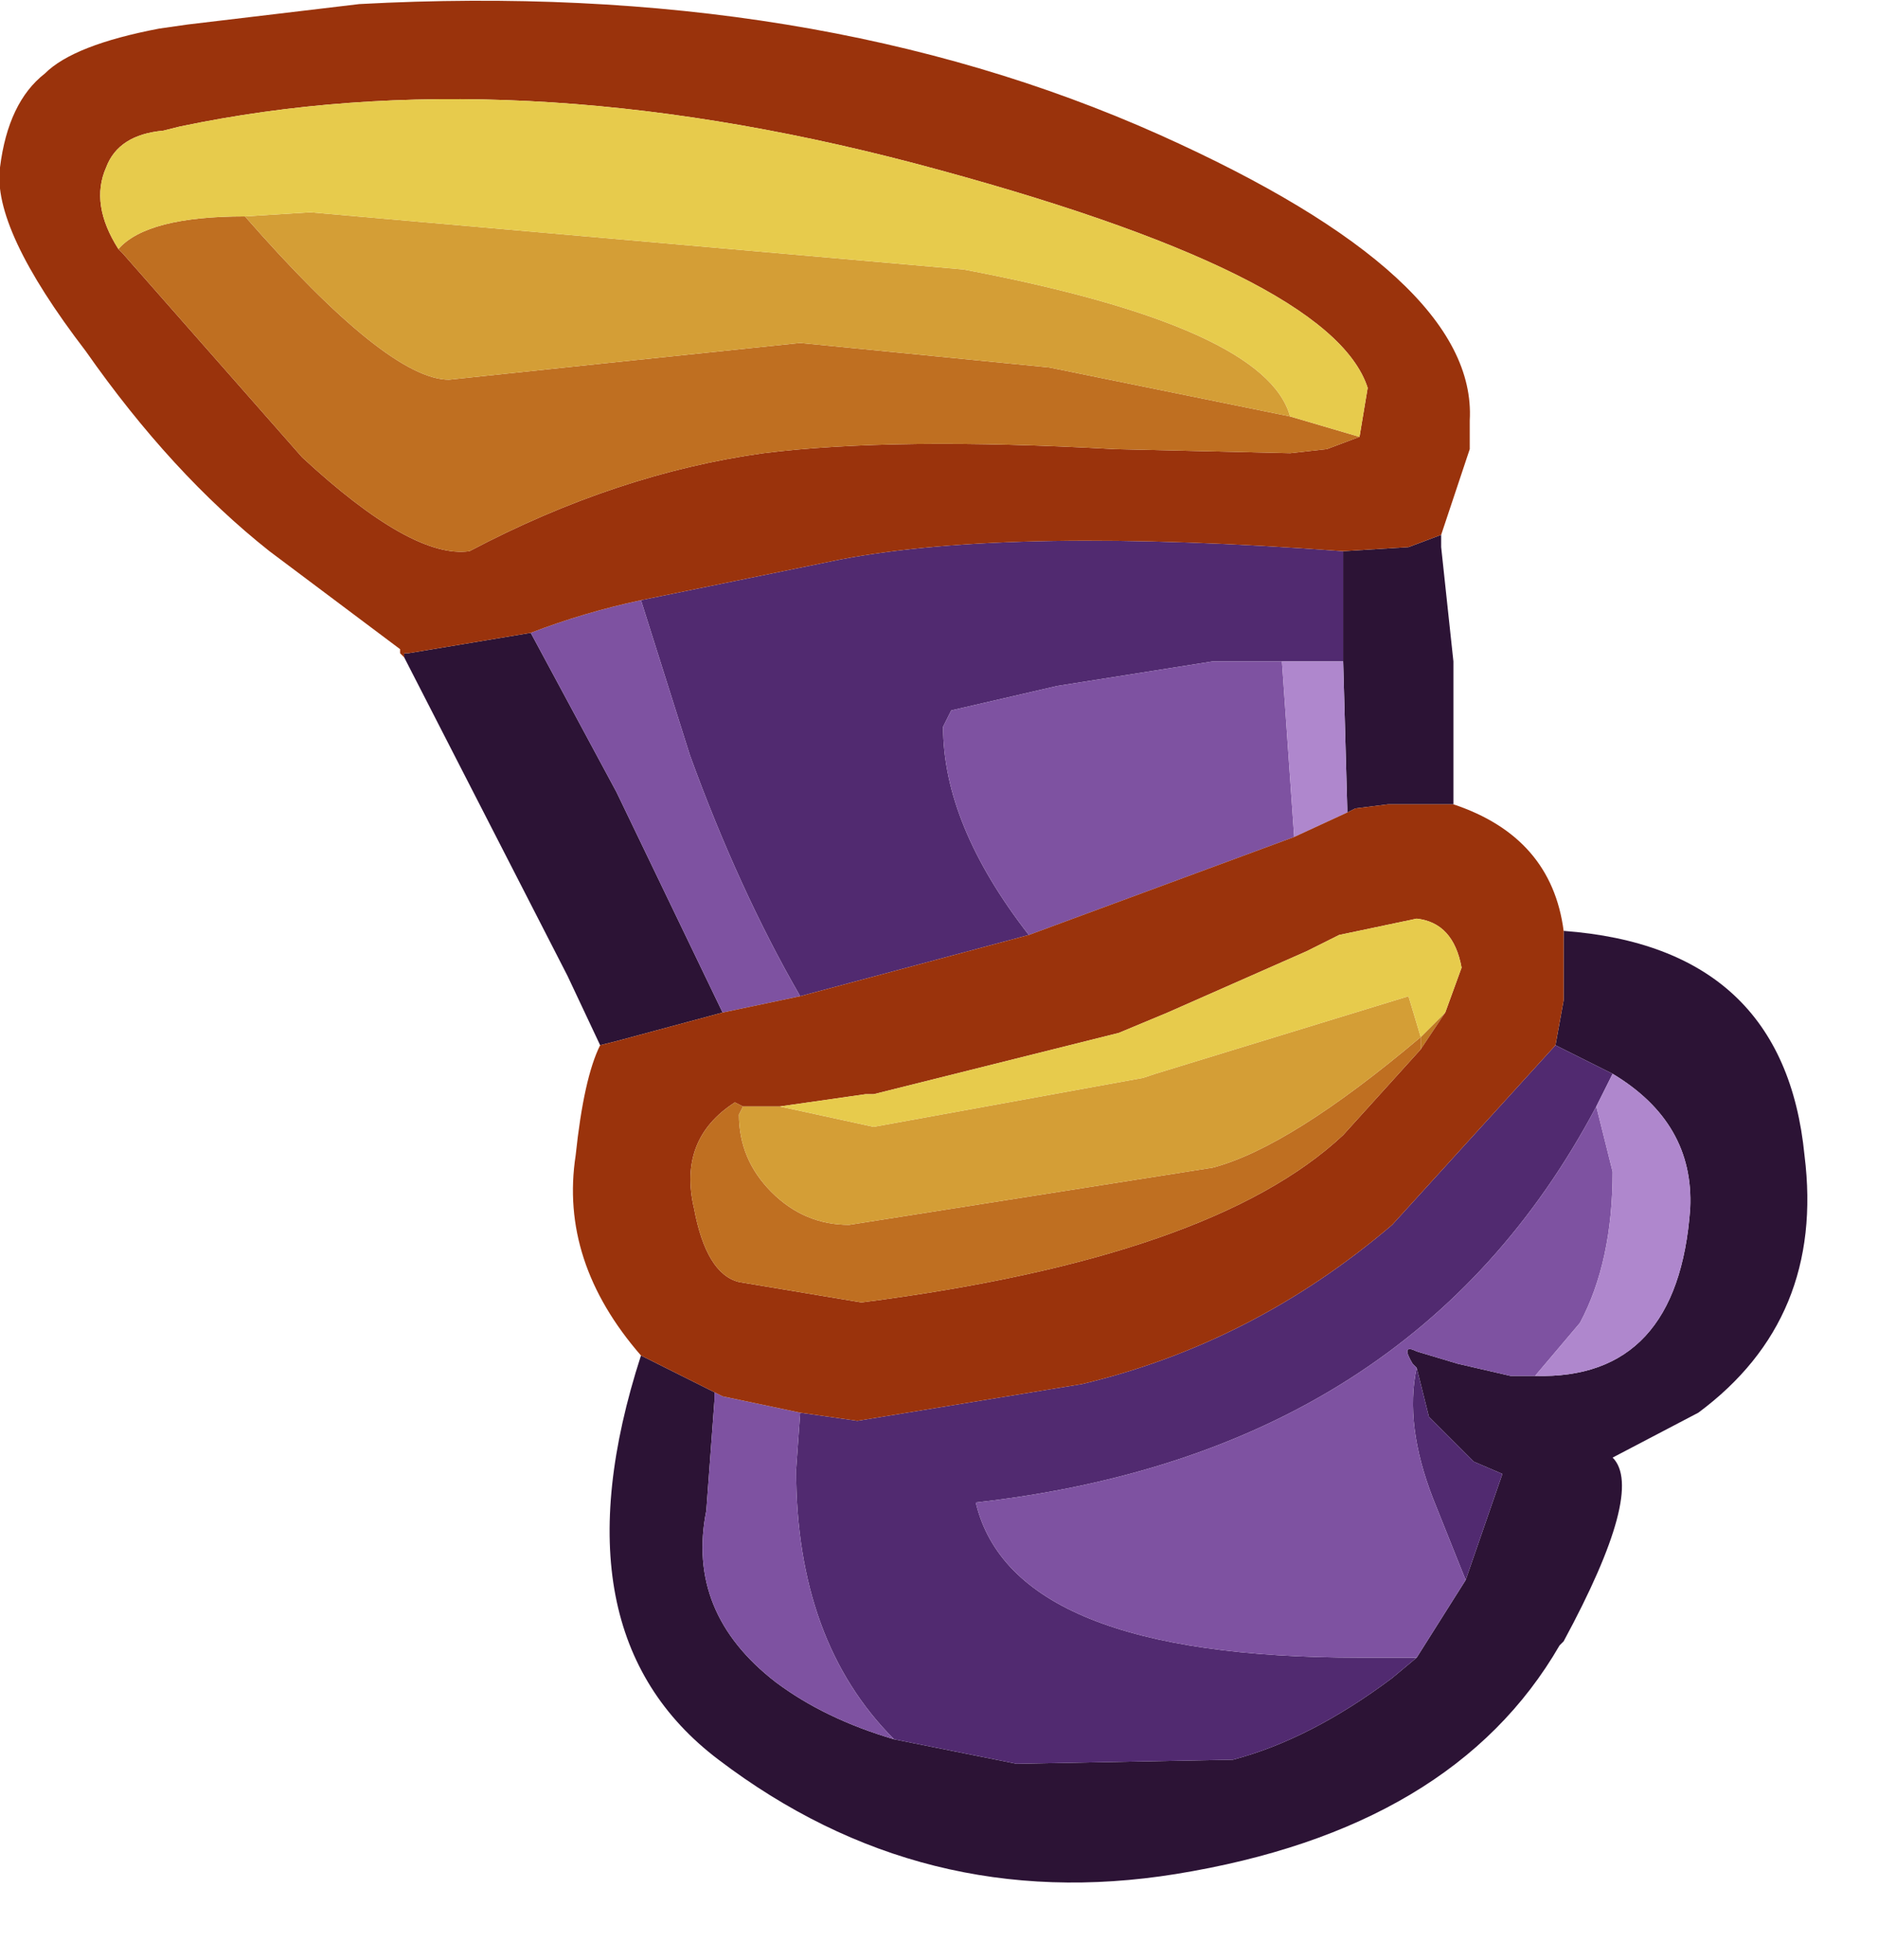<?xml version="1.0" encoding="utf-8"?>
<svg version="1.1" id="Layer_1"
xmlns="http://www.w3.org/2000/svg"
xmlns:xlink="http://www.w3.org/1999/xlink"
xmlns:author="http://www.sothink.com"
width="23px" height="24px"
xml:space="preserve">
<g id="1433" transform="matrix(1, 0, 0, 1, 0, 0)">
<path style="fill:#BF7A24;fill-opacity:1" d="M17.4,12.7L17.7 12.4L17.4 12.85L17.4 12.7" />
<path style="fill:#2C1335;fill-opacity:1" d="M8.75,17.05L8.75 17.15L8.65 18.5Q8.4 19.75 9.5 20.6Q10.1 21.05 10.95 21.3L12.45 21.6L15.1 21.55Q16.05 21.3 17.05 20.55L17.35 20.3L17.95 19.35L18.4 18.05L18.05 17.9L17.5 17.35L17.35 16.75L17.3 16.7Q17.15 16.45 17.35 16.55L17.85 16.7L18.5 16.85L18.8 16.85Q20.55 16.9 20.7 14.8Q20.75 13.75 19.75 13.15L19.05 12.8L19.15 12.25L19.15 11.4Q21.85 11.6 22.1 14.15Q22.35 16.15 20.8 17.3L19.75 17.85Q20.15 18.25 19.15 20.1L19.1 20.15Q17.8 22.4 14.4 22.95Q11.3 23.45 8.8 21.55Q6.75 20 7.85 16.6L8.75 17.05M7.35,12.8L6.95 11.95L4.95 8.05L4.95 8L5 8L6.5 7.75L7.55 9.7L8.85 12.4L7.55 12.75L7.35 12.8M16.45,8.1L16.45 6.75L17.25 6.7L17.65 6.55L17.65 6.7L17.8 8.1L17.8 9.85L17.4 9.85L17 9.85L16.6 9.9L16.5 9.95L16.5 9.9L16.45 8.1" />
<path style="fill:#512A70;fill-opacity:1" d="M17.35,20.3L17.05 20.55Q16.05 21.3 15.1 21.55L12.45 21.6L10.95 21.3Q9.75 20.1 9.75 18L9.8 17.3L10.5 17.4L13.25 16.95Q15.35 16.45 17.05 15L19.05 12.8L19.75 13.15L19.55 13.55Q17.3 17.8 11.95 18.4Q12.4 20.3 16.65 20.3L17.35 20.3M17.35,16.75L17.5 17.35L18.05 17.9L18.4 18.05L17.95 19.35L17.55 18.35Q17.2 17.45 17.35 16.75M9.8,12.2Q9.05 10.9 8.45 9.25L7.85 7.35L10.3 6.85Q12.4 6.45 16.45 6.75L16.45 8.1L15.7 8.1L14.85 8.1L12.95 8.4L11.65 8.7L11.55 8.9Q11.55 10.1 12.6 11.45L9.8 12.2" />
<path style="fill:#7E52A1;fill-opacity:1" d="M17.55,18.35L17.95 19.35L17.35 20.3L16.65 20.3Q12.4 20.3 11.95 18.4Q17.3 17.8 19.55 13.55L19.75 14.35Q19.75 15.45 19.35 16.2L18.8 16.85L18.5 16.85L17.85 16.7L17.35 16.55Q17.15 16.45 17.3 16.7L17.35 16.75Q17.2 17.45 17.55 18.35M9.8,17.3L9.75 18Q9.75 20.1 10.95 21.3Q10.1 21.05 9.5 20.6Q8.4 19.75 8.65 18.5L8.75 17.15L8.75 17.05L8.85 17.1L9.8 17.3M15.85,10.25L12.6 11.45Q11.55 10.1 11.55 8.9L11.65 8.7L12.95 8.4L14.85 8.1L15.7 8.1L15.85 10.25M8.85,12.4L7.55 9.7L6.5 7.75Q7.15 7.5 7.85 7.35L8.45 9.25Q9.05 10.9 9.8 12.2L8.85 12.4" />
<path style="fill:#AF87CD;fill-opacity:1" d="M19.75,13.15Q20.75 13.75 20.7 14.8Q20.55 16.9 18.8 16.85L19.35 16.2Q19.75 15.45 19.75 14.35L19.55 13.55L19.75 13.15M16.5,9.9L16.5 9.95L15.85 10.25L15.7 8.1L16.45 8.1L16.5 9.9" />
<path style="fill:#9A330C;fill-opacity:1" d="M17.05,15Q15.35 16.45 13.25 16.95L10.5 17.4L9.8 17.3L8.85 17.1L8.75 17.05L7.85 16.6Q6.85 15.45 7.05 14.15Q7.15 13.2 7.35 12.8L7.55 12.75L8.85 12.4L9.8 12.2L12.6 11.45L15.85 10.25L16.5 9.95L16.6 9.9L17 9.85L17.4 9.85L17.8 9.85Q19 10.25 19.15 11.4L19.15 12.25L19.05 12.8L17.05 15M6.5,7.75L5 8L4.95 8L4.95 8.05L4.9 8L4.9 7.95L3.3 6.75Q2.1 5.8 1.05 4.3Q-0.1 2.8 0 2.05Q0.1 1.25 0.55 0.9Q0.9 0.55 1.95 0.35L2.3 0.3L4.4 0.05Q9.95 -0.25 14.2 1.65Q18.1 3.4 18 5.15L18 5.5L17.65 6.55L17.25 6.7L16.45 6.75Q12.4 6.45 10.3 6.85L7.85 7.35Q7.15 7.5 6.5 7.75M16.75,4.75Q16.3 3.35 11.2 2Q6.25 0.7 2.2 1.55L2 1.6Q1.45 1.65 1.3 2.05Q1.1 2.5 1.45 3.05L1.5 3.1L3.7 5.6Q5.05 6.85 5.75 6.75Q7.55 5.8 9.35 5.55Q10.95 5.35 13.65 5.5L15.8 5.55L16.25 5.5L16.65 5.35L16.75 4.75M9.1,13.55L9 13.5Q8.3 13.95 8.5 14.8Q8.65 15.6 9.05 15.7L10.55 15.95Q14.85 15.4 16.45 13.9L17.4 12.85L17.7 12.4L17.9 11.85Q17.8 11.3 17.35 11.25L16.4 11.45L16 11.65L14.3 12.4L13.7 12.65L10.9 13.35L10.7 13.4L10.6 13.4L9.55 13.55L9.1 13.55" />
<path style="fill:#BF6F21;fill-opacity:1" d="M3,2.65Q4.75 4.65 5.5 4.65L7.4 4.45L9.8 4.2L12.85 4.5L15.8 5.1L16.65 5.35L16.25 5.5L15.8 5.55L13.65 5.5Q10.95 5.35 9.35 5.55Q7.55 5.8 5.75 6.75Q5.05 6.85 3.7 5.6L1.5 3.1L1.45 3.05Q1.8 2.65 3 2.65M17.4,12.85L16.45 13.9Q14.85 15.4 10.55 15.95L9.05 15.7Q8.65 15.6 8.5 14.8Q8.3 13.95 9 13.5L9.1 13.55L9.05 13.65Q9.05 14.2 9.45 14.6Q9.85 15 10.4 15L14.85 14.3Q15.8 14.05 17.4 12.7L17.4 12.85" />
<path style="fill:#D49E36;fill-opacity:1" d="M3.8,2.6L11.8 3.3Q15.5 4 15.8 5.1L12.85 4.5L9.8 4.2L7.4 4.45L5.5 4.65Q4.75 4.65 3 2.65L3.8 2.6M14.85,14.3L10.4 15Q9.85 15 9.45 14.6Q9.05 14.2 9.05 13.65L9.1 13.55L9.55 13.55L10.7 13.8L14 13.2L14.15 13.15L17.25 12.2L17.4 12.7Q15.8 14.05 14.85 14.3" />
<path style="fill:#E7CB4C;fill-opacity:1" d="M3,2.65Q1.8 2.65 1.45 3.05Q1.1 2.5 1.3 2.05Q1.45 1.65 2 1.6L2.2 1.55Q6.25 0.7 11.2 2Q16.3 3.35 16.75 4.75L16.65 5.35L15.8 5.1Q15.5 4 11.8 3.3L3.8 2.6L3 2.65M17.4,12.7L17.25 12.2L14.15 13.15L14 13.2L10.7 13.8L9.55 13.55L10.6 13.4L10.7 13.4L10.9 13.35L13.7 12.65L14.3 12.4L16 11.65L16.4 11.45L17.35 11.25Q17.8 11.3 17.9 11.85L17.7 12.4L17.4 12.7" />
</g>
</svg>
